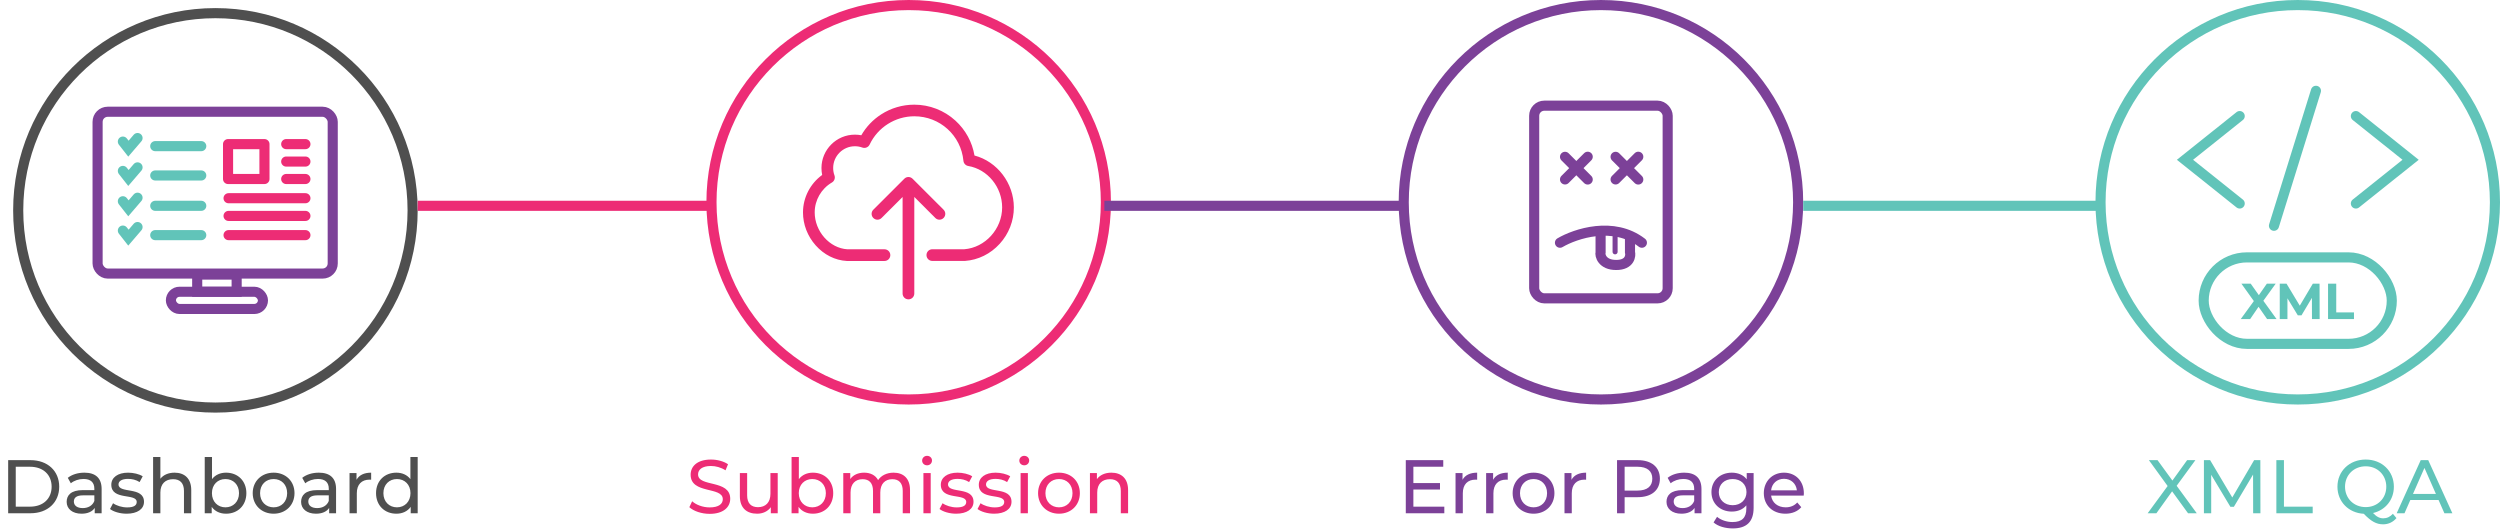 <svg width="4944" height="1053" viewBox="0 0 4944 1053" fill="none" xmlns="http://www.w3.org/2000/svg">
<path d="M16.145 145H60.395C94.145 145 117.096 123.7 117.096 92.5C117.096 61.3 94.145 40 60.395 40H16.145V145ZM31.145 131.95V53.05H59.495C85.445 53.05 102.096 68.95 102.096 92.5C102.096 116.05 85.445 131.95 59.495 131.95H31.145ZM166.921 64.75C154.171 64.75 142.321 68.35 134.071 74.95L140.071 85.75C146.221 80.5 155.821 77.2 165.271 77.2C179.521 77.2 186.571 84.25 186.571 96.4V99.25H163.771C140.071 99.25 131.821 109.75 131.821 122.5C131.821 136.3 143.221 145.9 161.221 145.9C173.671 145.9 182.521 141.7 187.321 134.5V145H200.971V97C200.971 75.25 188.671 64.75 166.921 64.75ZM163.621 134.8C152.671 134.8 146.071 129.85 146.071 121.9C146.071 115.15 150.121 109.6 164.371 109.6H186.571V120.7C182.971 129.85 174.421 134.8 163.621 134.8ZM250.42 145.9C271.57 145.9 284.77 136.75 284.77 122.35C284.77 91.45 234.37 106.75 234.37 88C234.37 81.7 240.52 77.05 253.12 77.05C260.92 77.05 268.87 78.7 276.07 83.35L282.22 71.95C275.32 67.45 263.62 64.75 253.27 64.75C232.87 64.75 220.12 74.35 220.12 88.6C220.12 120.25 270.37 104.8 270.37 122.65C270.37 129.4 264.82 133.45 251.47 133.45C241.12 133.45 230.32 130 223.57 125.2L217.57 136.6C224.17 141.85 237.22 145.9 250.42 145.9ZM345.216 64.75C333.066 64.75 323.166 69.1 317.166 76.75V33.7H302.766V145H317.166V104.05C317.166 86.8 327.066 77.65 342.366 77.65C356.016 77.65 363.816 85.3 363.816 100.9V145H378.216V99.25C378.216 75.85 364.566 64.75 345.216 64.75ZM447.016 64.75C435.766 64.75 425.866 68.95 419.266 77.5V33.7H404.866V145H418.666V132.4C425.116 141.4 435.316 145.9 447.016 145.9C470.266 145.9 487.216 129.55 487.216 105.25C487.216 80.95 470.266 64.75 447.016 64.75ZM445.816 133.3C430.666 133.3 419.116 122.2 419.116 105.25C419.116 88.3 430.666 77.35 445.816 77.35C461.116 77.35 472.666 88.3 472.666 105.25C472.666 122.2 461.116 133.3 445.816 133.3ZM541.162 145.9C565.012 145.9 582.412 128.95 582.412 105.25C582.412 81.55 565.012 64.75 541.162 64.75C517.312 64.75 499.762 81.55 499.762 105.25C499.762 128.95 517.312 145.9 541.162 145.9ZM541.162 133.3C525.862 133.3 514.312 122.2 514.312 105.25C514.312 88.3 525.862 77.35 541.162 77.35C556.462 77.35 567.862 88.3 567.862 105.25C567.862 122.2 556.462 133.3 541.162 133.3ZM630.544 64.75C617.794 64.75 605.944 68.35 597.694 74.95L603.694 85.75C609.844 80.5 619.444 77.2 628.894 77.2C643.144 77.2 650.194 84.25 650.194 96.4V99.25H627.394C603.694 99.25 595.444 109.75 595.444 122.5C595.444 136.3 606.844 145.9 624.844 145.9C637.294 145.9 646.144 141.7 650.944 134.5V145H664.594V97C664.594 75.25 652.294 64.75 630.544 64.75ZM627.244 134.8C616.294 134.8 609.694 129.85 609.694 121.9C609.694 115.15 613.744 109.6 627.994 109.6H650.194V120.7C646.594 129.85 638.044 134.8 627.244 134.8ZM705.043 78.85V65.5H691.243V145H705.643V105.4C705.643 88 715.243 78.55 730.693 78.55C731.743 78.55 732.793 78.55 733.993 78.7V64.75C720.043 64.75 710.143 69.55 705.043 78.85ZM811.608 33.7V77.5C805.008 68.95 795.108 64.75 783.858 64.75C760.608 64.75 743.658 80.95 743.658 105.25C743.658 129.55 760.608 145.9 783.858 145.9C795.558 145.9 805.758 141.4 812.208 132.4V145H826.008V33.7H811.608ZM785.058 133.3C769.758 133.3 758.208 122.2 758.208 105.25C758.208 88.3 769.758 77.35 785.058 77.35C800.208 77.35 811.758 88.3 811.758 105.25C811.758 122.2 800.208 133.3 785.058 133.3Z" transform="translate(0 870)" fill="#4F4F4F"/>
<rect x="10" y="10" width="465" height="320" rx="20" transform="translate(183 211)" stroke="#7C4198" stroke-width="20"/>
<rect x="10" y="10" width="78" height="34" transform="translate(380 533)" stroke="#7C4198" stroke-width="20"/>
<rect x="10" y="10" width="182" height="34" rx="17" transform="translate(328 567)" stroke="#7C4198" stroke-width="20"/>
<line x1="10" y1="-10" x2="101" y2="-10" transform="translate(297 299)" stroke="#61C4B9" stroke-width="20" stroke-linecap="round"/>
<line x1="10" y1="-10" x2="162" y2="-10" transform="translate(442 437)" stroke="#ED2C75" stroke-width="20" stroke-linecap="round"/>
<line x1="10" y1="-10" x2="162" y2="-10" transform="translate(442 402)" stroke="#ED2C75" stroke-width="20" stroke-linecap="round"/>
<line x1="10" y1="-10" x2="162" y2="-10" transform="translate(442 475)" stroke="#ED2C75" stroke-width="20" stroke-linecap="round"/>
<line x1="10" y1="-10" x2="48" y2="-10" transform="translate(556 364)" stroke="#ED2C75" stroke-width="20" stroke-linecap="round"/>
<line x1="10" y1="-10" x2="48" y2="-10" transform="translate(556 329.5)" stroke="#ED2C75" stroke-width="20" stroke-linecap="round"/>
<line x1="10" y1="-10" x2="48" y2="-10" transform="translate(556 295)" stroke="#ED2C75" stroke-width="20" stroke-linecap="round"/>
<path d="M0 7L10.973 21L29 0" transform="translate(243 273)" stroke="#61C4B9" stroke-width="20" stroke-linecap="round"/>
<line x1="10" y1="-10" x2="101" y2="-10" transform="translate(297 357)" stroke="#61C4B9" stroke-width="20" stroke-linecap="round"/>
<path d="M0 7L10.973 21L29 0" transform="translate(243 331)" stroke="#61C4B9" stroke-width="20" stroke-linecap="round"/>
<line x1="10" y1="-10" x2="101" y2="-10" transform="translate(297 417)" stroke="#61C4B9" stroke-width="20" stroke-linecap="round"/>
<path d="M0 7L10.973 21L29 0" transform="translate(243 391)" stroke="#61C4B9" stroke-width="20" stroke-linecap="round"/>
<line x1="10" y1="-10" x2="101" y2="-10" transform="translate(297 475)" stroke="#61C4B9" stroke-width="20" stroke-linecap="round"/>
<path d="M0 7L10.973 21L29 0" transform="translate(243 449)" stroke="#61C4B9" stroke-width="20" stroke-linecap="round"/>
<rect width="72" height="69" transform="translate(451 285)" stroke="#ED2C75" stroke-width="20" stroke-linecap="round" stroke-linejoin="round"/>
<circle cx="400" cy="400" r="390" transform="translate(26 16)" stroke="#4F4F4F" stroke-width="20"/>
<rect x="10" y="10" width="264" height="381" rx="20" transform="translate(3024 199)" stroke="#7C4198" stroke-width="20"/>
<circle cx="400" cy="400" r="390" transform="translate(1397)" stroke="#ED2C75" stroke-width="20"/>
<path d="M46.442 146.2C74.192 146.2 87.092 132.4 87.092 116.35C87.092 77.8 23.492 93.85 23.492 68.2C23.492 59.05 31.142 51.55 48.992 51.55C58.292 51.55 68.642 54.25 77.792 60.1L82.742 48.1C74.042 42.1 61.292 38.8 48.992 38.8C21.392 38.8 8.792 52.6 8.792 68.8C8.792 107.8 72.392 91.6 72.392 117.25C72.392 126.4 64.592 133.45 46.442 133.45C32.942 133.45 19.592 128.35 11.792 121.3L6.242 133C14.642 140.8 30.392 146.2 46.442 146.2ZM166.606 65.5V106.6C166.606 123.7 157.006 133 142.006 133C128.356 133 120.556 125.2 120.556 109.6V65.5H106.156V111.25C106.156 134.65 119.806 145.9 140.356 145.9C151.606 145.9 161.506 141.25 167.356 133V145H181.006V65.5H166.606ZM250.57 64.75C239.32 64.75 229.42 68.95 222.82 77.5V33.7H208.42V145H222.22V132.4C228.67 141.4 238.87 145.9 250.57 145.9C273.82 145.9 290.77 129.55 290.77 105.25C290.77 80.95 273.82 64.75 250.57 64.75ZM249.37 133.3C234.22 133.3 222.67 122.2 222.67 105.25C222.67 88.3 234.22 77.35 249.37 77.35C264.67 77.35 276.22 88.3 276.22 105.25C276.22 122.2 264.67 133.3 249.37 133.3ZM410.116 64.75C396.616 64.75 385.516 70.45 379.516 79.45C374.266 69.55 364.066 64.75 351.916 64.75C339.916 64.75 330.166 69.25 324.466 77.35V65.5H310.666V145H325.066V104.05C325.066 86.8 334.516 77.65 348.916 77.65C361.966 77.65 369.466 85.3 369.466 100.9V145H383.866V104.05C383.866 86.8 393.316 77.65 407.716 77.65C420.766 77.65 428.266 85.3 428.266 100.9V145H442.666V99.25C442.666 75.85 429.466 64.75 410.116 64.75ZM476.362 50.2C482.062 50.2 486.112 46 486.112 40.6C486.112 35.5 481.912 31.45 476.362 31.45C470.812 31.45 466.612 35.65 466.612 40.9C466.612 46.15 470.812 50.2 476.362 50.2ZM469.162 145H483.562V65.5H469.162V145ZM533.856 145.9C555.006 145.9 568.206 136.75 568.206 122.35C568.206 91.45 517.806 106.75 517.806 88C517.806 81.7 523.956 77.05 536.556 77.05C544.356 77.05 552.306 78.7 559.506 83.35L565.656 71.95C558.756 67.45 547.056 64.75 536.706 64.75C516.306 64.75 503.556 74.35 503.556 88.6C503.556 120.25 553.806 104.8 553.806 122.65C553.806 129.4 548.256 133.45 534.906 133.45C524.556 133.45 513.756 130 507.006 125.2L501.006 136.6C507.606 141.85 520.656 145.9 533.856 145.9ZM609.003 145.9C630.153 145.9 643.353 136.75 643.353 122.35C643.353 91.45 592.953 106.75 592.953 88C592.953 81.7 599.103 77.05 611.703 77.05C619.503 77.05 627.453 78.7 634.653 83.35L640.803 71.95C633.903 67.45 622.203 64.75 611.853 64.75C591.453 64.75 578.703 74.35 578.703 88.6C578.703 120.25 628.953 104.8 628.953 122.65C628.953 129.4 623.403 133.45 610.053 133.45C599.703 133.45 588.903 130 582.153 125.2L576.153 136.6C582.753 141.85 595.803 145.9 609.003 145.9ZM668.549 50.2C674.249 50.2 678.299 46 678.299 40.6C678.299 35.5 674.099 31.45 668.549 31.45C662.999 31.45 658.799 35.65 658.799 40.9C658.799 46.15 662.999 50.2 668.549 50.2ZM661.349 145H675.749V65.5H661.349V145ZM737.294 145.9C761.144 145.9 778.544 128.95 778.544 105.25C778.544 81.55 761.144 64.75 737.294 64.75C713.444 64.75 695.894 81.55 695.894 105.25C695.894 128.95 713.444 145.9 737.294 145.9ZM737.294 133.3C721.994 133.3 710.444 122.2 710.444 105.25C710.444 88.3 721.994 77.35 737.294 77.35C752.594 77.35 763.994 88.3 763.994 105.25C763.994 122.2 752.594 133.3 737.294 133.3ZM840.909 64.75C828.309 64.75 818.109 69.4 812.259 77.5V65.5H798.459V145H812.859V104.05C812.859 86.8 822.759 77.65 838.059 77.65C851.709 77.65 859.509 85.3 859.509 100.9V145H873.909V99.25C873.909 75.85 860.259 64.75 840.909 64.75Z" transform="translate(1357 870)" fill="#ED2C75"/>
<path d="M339.139 100.554C334.68 74.088 321.561 49.934 301.495 31.605C279.201 11.22 250.217 -3.26732e-07 220.033 -3.26732e-07C196.709 -3.26732e-07 173.986 6.681 154.521 19.271C138.314 29.721 124.851 43.853 115.333 60.469C111.217 59.699 106.93 59.27 102.642 59.27C66.199 59.27 36.529 88.906 36.529 125.307C36.529 130.018 37.044 134.557 37.901 139.011C14.32 156.141 0 183.721 0 213.099C0 236.824 8.832 259.864 24.953 278.108C41.503 296.78 63.369 307.829 86.693 309.113C86.95 309.113 87.121 309.113 87.379 309.113H161.123C167.555 309.113 172.7 303.974 172.7 297.551C172.7 291.127 167.555 285.988 161.123 285.988H87.722C52.65 283.847 23.152 250.528 23.152 213.013C23.152 188.774 36.186 166.162 57.195 153.914C62.083 151.088 64.141 145.178 62.254 139.868C60.539 135.242 59.682 130.36 59.682 125.136C59.682 101.496 78.975 82.225 102.642 82.225C107.701 82.225 112.675 83.081 117.305 84.794C122.965 86.85 129.225 84.28 131.797 78.884C147.832 44.881 182.475 22.954 220.119 22.954C270.711 22.954 312.471 60.812 317.273 111.003C317.788 116.228 321.732 120.425 326.877 121.281C365.036 127.791 393.848 162.993 393.848 203.164C393.848 245.732 360.32 282.733 318.988 285.902H255.791C249.36 285.902 244.215 291.041 244.215 297.465C244.215 303.889 249.36 309.028 255.791 309.028H319.417C319.674 309.028 319.932 309.028 320.275 309.028C346.428 307.144 370.867 295.152 389.046 275.11C407.139 255.239 417 229.715 417 203.164C416.914 155.113 384.072 112.374 339.139 100.554Z" transform="translate(1588 207)" fill="#ED2C75"/>
<path d="M142.323 81.026C146.868 76.486 146.868 69.206 142.323 64.666L81.012 3.426C78.868 1.285 75.867 -5.22771e-06 72.866 -5.22771e-06C69.864 -5.22771e-06 66.863 1.199 64.719 3.426L3.409 64.666C-1.136 69.206 -1.136 76.486 3.409 81.026C5.638 83.252 8.639 84.452 11.555 84.452C14.47 84.452 17.471 83.338 19.701 81.026L61.289 39.485V230.4C61.289 236.824 66.434 241.963 72.866 241.963C79.297 241.963 84.442 236.824 84.442 230.4V39.485L126.03 81.026C130.489 85.565 137.778 85.565 142.323 81.026Z" transform="translate(1723.68 350.037)" fill="#ED2C75"/>
<circle cx="400" cy="400" r="390" transform="translate(2766)" stroke="#7C4198" stroke-width="20"/>
<path d="M0 0V37" transform="translate(3194 461)" stroke="#7C4198" stroke-width="10" stroke-linecap="round"/>
<path d="M31.087 131.95V98.05H83.737V85.3H31.087V53.05H90.187V40H16.087V145H92.287V131.95H31.087ZM128.275 78.85V65.5H114.475V145H128.875V105.4C128.875 88 138.475 78.55 153.925 78.55C154.975 78.55 156.025 78.55 157.225 78.7V64.75C143.275 64.75 133.375 69.55 128.275 78.85ZM188.773 78.85V65.5H174.973V145H189.373V105.4C189.373 88 198.973 78.55 214.423 78.55C215.473 78.55 216.523 78.55 217.723 78.7V64.75C203.773 64.75 193.873 69.55 188.773 78.85ZM268.789 145.9C292.639 145.9 310.039 128.95 310.039 105.25C310.039 81.55 292.639 64.75 268.789 64.75C244.939 64.75 227.389 81.55 227.389 105.25C227.389 128.95 244.939 145.9 268.789 145.9ZM268.789 133.3C253.489 133.3 241.939 122.2 241.939 105.25C241.939 88.3 253.489 77.35 268.789 77.35C284.089 77.35 295.489 88.3 295.489 105.25C295.489 122.2 284.089 133.3 268.789 133.3ZM343.754 78.85V65.5H329.954V145H344.354V105.4C344.354 88 353.954 78.55 369.404 78.55C370.454 78.55 371.504 78.55 372.704 78.7V64.75C358.754 64.75 348.854 69.55 343.754 78.85ZM474.81 40H433.86V145H448.86V113.2H474.81C502.11 113.2 518.61 99.4 518.61 76.6C518.61 53.8 502.11 40 474.81 40ZM474.36 100.15H448.86V53.05H474.36C493.56 53.05 503.61 61.6 503.61 76.6C503.61 91.6 493.56 100.15 474.36 100.15ZM566.765 64.75C554.015 64.75 542.165 68.35 533.915 74.95L539.915 85.75C546.065 80.5 555.665 77.2 565.115 77.2C579.365 77.2 586.415 84.25 586.415 96.4V99.25H563.615C539.915 99.25 531.665 109.75 531.665 122.5C531.665 136.3 543.065 145.9 561.065 145.9C573.515 145.9 582.365 141.7 587.165 134.5V145H600.815V97C600.815 75.25 588.515 64.75 566.765 64.75ZM563.465 134.8C552.515 134.8 545.915 129.85 545.915 121.9C545.915 115.15 549.965 109.6 564.215 109.6H586.415V120.7C582.815 129.85 574.265 134.8 563.465 134.8ZM690.303 65.5V77.8C683.553 69.1 672.753 64.75 660.903 64.75C637.953 64.75 620.553 80.2 620.553 103.15C620.553 126.1 637.953 141.7 660.903 141.7C672.303 141.7 682.653 137.65 689.553 129.4V135.7C689.553 153.7 681.003 162.4 662.253 162.4C650.553 162.4 639.003 158.35 631.653 152.05L624.753 163.15C633.453 170.95 648.153 175 662.703 175C689.703 175 703.953 162.25 703.953 134.2V65.5H690.303ZM662.553 129.1C646.503 129.1 635.103 118.45 635.103 103.15C635.103 87.7 646.503 77.35 662.553 77.35C678.453 77.35 689.853 87.7 689.853 103.15C689.853 118.45 678.453 129.1 662.553 129.1ZM803.317 105.7C803.317 81.25 786.967 64.75 764.017 64.75C741.067 64.75 724.117 81.7 724.117 105.25C724.117 128.95 741.217 145.9 766.867 145.9C780.067 145.9 791.017 141.4 798.217 133L790.267 123.7C784.417 130.15 776.617 133.3 767.317 133.3C751.567 133.3 740.317 124 738.517 110.05H803.017C803.167 108.7 803.317 106.9 803.317 105.7ZM764.017 76.9C777.967 76.9 788.017 86.35 789.517 99.7H738.517C740.017 86.2 750.217 76.9 764.017 76.9Z" transform="translate(2764 870)" fill="#7C4198"/>
<line x1="10" y1="-10" x2="73.439" y2="-10" transform="translate(3095 369) rotate(-45)" stroke="#7C4198" stroke-width="20" stroke-linecap="round"/>
<line x1="10" y1="-10" x2="73.439" y2="-10" transform="translate(3154 355) rotate(-135)" stroke="#7C4198" stroke-width="20" stroke-linecap="round"/>
<line x1="10" y1="-10" x2="73.439" y2="-10" transform="translate(3195 369) rotate(-45)" stroke="#7C4198" stroke-width="20" stroke-linecap="round"/>
<line x1="10" y1="-10" x2="73.439" y2="-10" transform="translate(3254 355) rotate(-135)" stroke="#7C4198" stroke-width="20" stroke-linecap="round"/>
<path d="M0 23.853C30.667 5.853 106 -19.347 162 23.853" transform="translate(3085 456.147)" stroke="#7C4198" stroke-width="20" stroke-linecap="round"/>
<path d="M0.33 0V38.667C-1.487 45.111 3.585 64 31.202 64C58.819 64 60.287 45.111 58.471 38.667V5.088" transform="translate(3165 460)" stroke="#7C4198" stroke-width="20"/>
<circle cx="400" cy="400" r="390" transform="translate(4144)" stroke="#61C4B9" stroke-width="20"/>
<path d="M99.303 145L59.553 90.7L96.603 40H80.253L51.153 80.35L21.753 40H4.653L41.703 91.15L2.253 145H19.503L50.553 101.65L82.053 145H99.303ZM225.215 145L225.065 40H212.765L169.565 113.8L125.765 40H113.465V145H127.865V68.95L165.815 132.25H172.715L210.665 68.5L210.815 145H225.215ZM256.727 145H328.577V131.95H271.727V40H256.727V145ZM487.172 146.05C481.772 152.05 475.472 155.05 467.972 155.05C461.222 155.05 454.922 152.05 447.872 144.55C472.322 138.85 489.122 118.6 489.122 92.5C489.122 61.6 465.422 38.8 433.472 38.8C401.222 38.8 377.522 61.75 377.522 92.5C377.522 122.05 399.422 144.4 429.572 146.05C444.272 161.2 454.622 166.9 467.822 166.9C478.322 166.9 487.472 162.55 494.222 154.6L487.172 146.05ZM392.522 92.5C392.522 69.4 409.922 52.15 433.472 52.15C456.722 52.15 474.122 69.4 474.122 92.5C474.122 115.6 456.722 132.85 433.472 132.85C409.922 132.85 392.522 115.6 392.522 92.5ZM589.034 145H604.784L557.084 40H542.234L494.684 145H510.134L521.684 118.75H577.484L589.034 145ZM526.934 106.75L549.584 55.3L572.234 106.75H526.934Z" transform="translate(4245 870)" fill="#61C4B9"/>
<path d="M71.1 97L45 60.8L69.4 27H51.9L36.1 49.7L20 27H1.6L26.2 61.4L0.3 97H18.9L35.5 72.7L52.4 97H71.1ZM156.341 97L156.141 27H142.841L117.041 70.5L90.841 27H77.441V97H92.641V55.9L113.141 89.6H120.441L141.041 55L141.141 97H156.341ZM172.948 97H224.248V83.8H189.148V27H172.948V97Z" transform="translate(4431 534)" fill="#61C4B9"/>
<path d="M172.893 108.231L86.446 0L0 108.231" transform="translate(4321 402.446) rotate(-90)" stroke="#61C4B9" stroke-width="20" stroke-linecap="round"/>
<path d="M172.893 108.231L86.446 0L0 108.231" transform="translate(4767.23 229.554) rotate(90)" stroke="#61C4B9" stroke-width="20" stroke-linecap="round"/>
<line x1="10" y1="-10" x2="289.482" y2="-10" transform="matrix(0.297 -0.955 0.955 0.297 4503.58 459)" stroke="#61C4B9" stroke-width="20" stroke-linecap="round"/>
<rect x="10" y="10" width="372" height="171" rx="85.5" transform="translate(4348 499)" stroke="#61C4B9" stroke-width="20"/>
<line y1="-10" x2="590" y2="-10" transform="translate(826 417)" stroke="#ED2C75" stroke-width="20"/>
<line y1="-10" x2="590" y2="-10" transform="translate(2184 417)" stroke="#7C4198" stroke-width="20"/>
<line y1="-10" x2="590" y2="-10" transform="translate(3566 417)" stroke="#61C4B9" stroke-width="20"/>
</svg>

